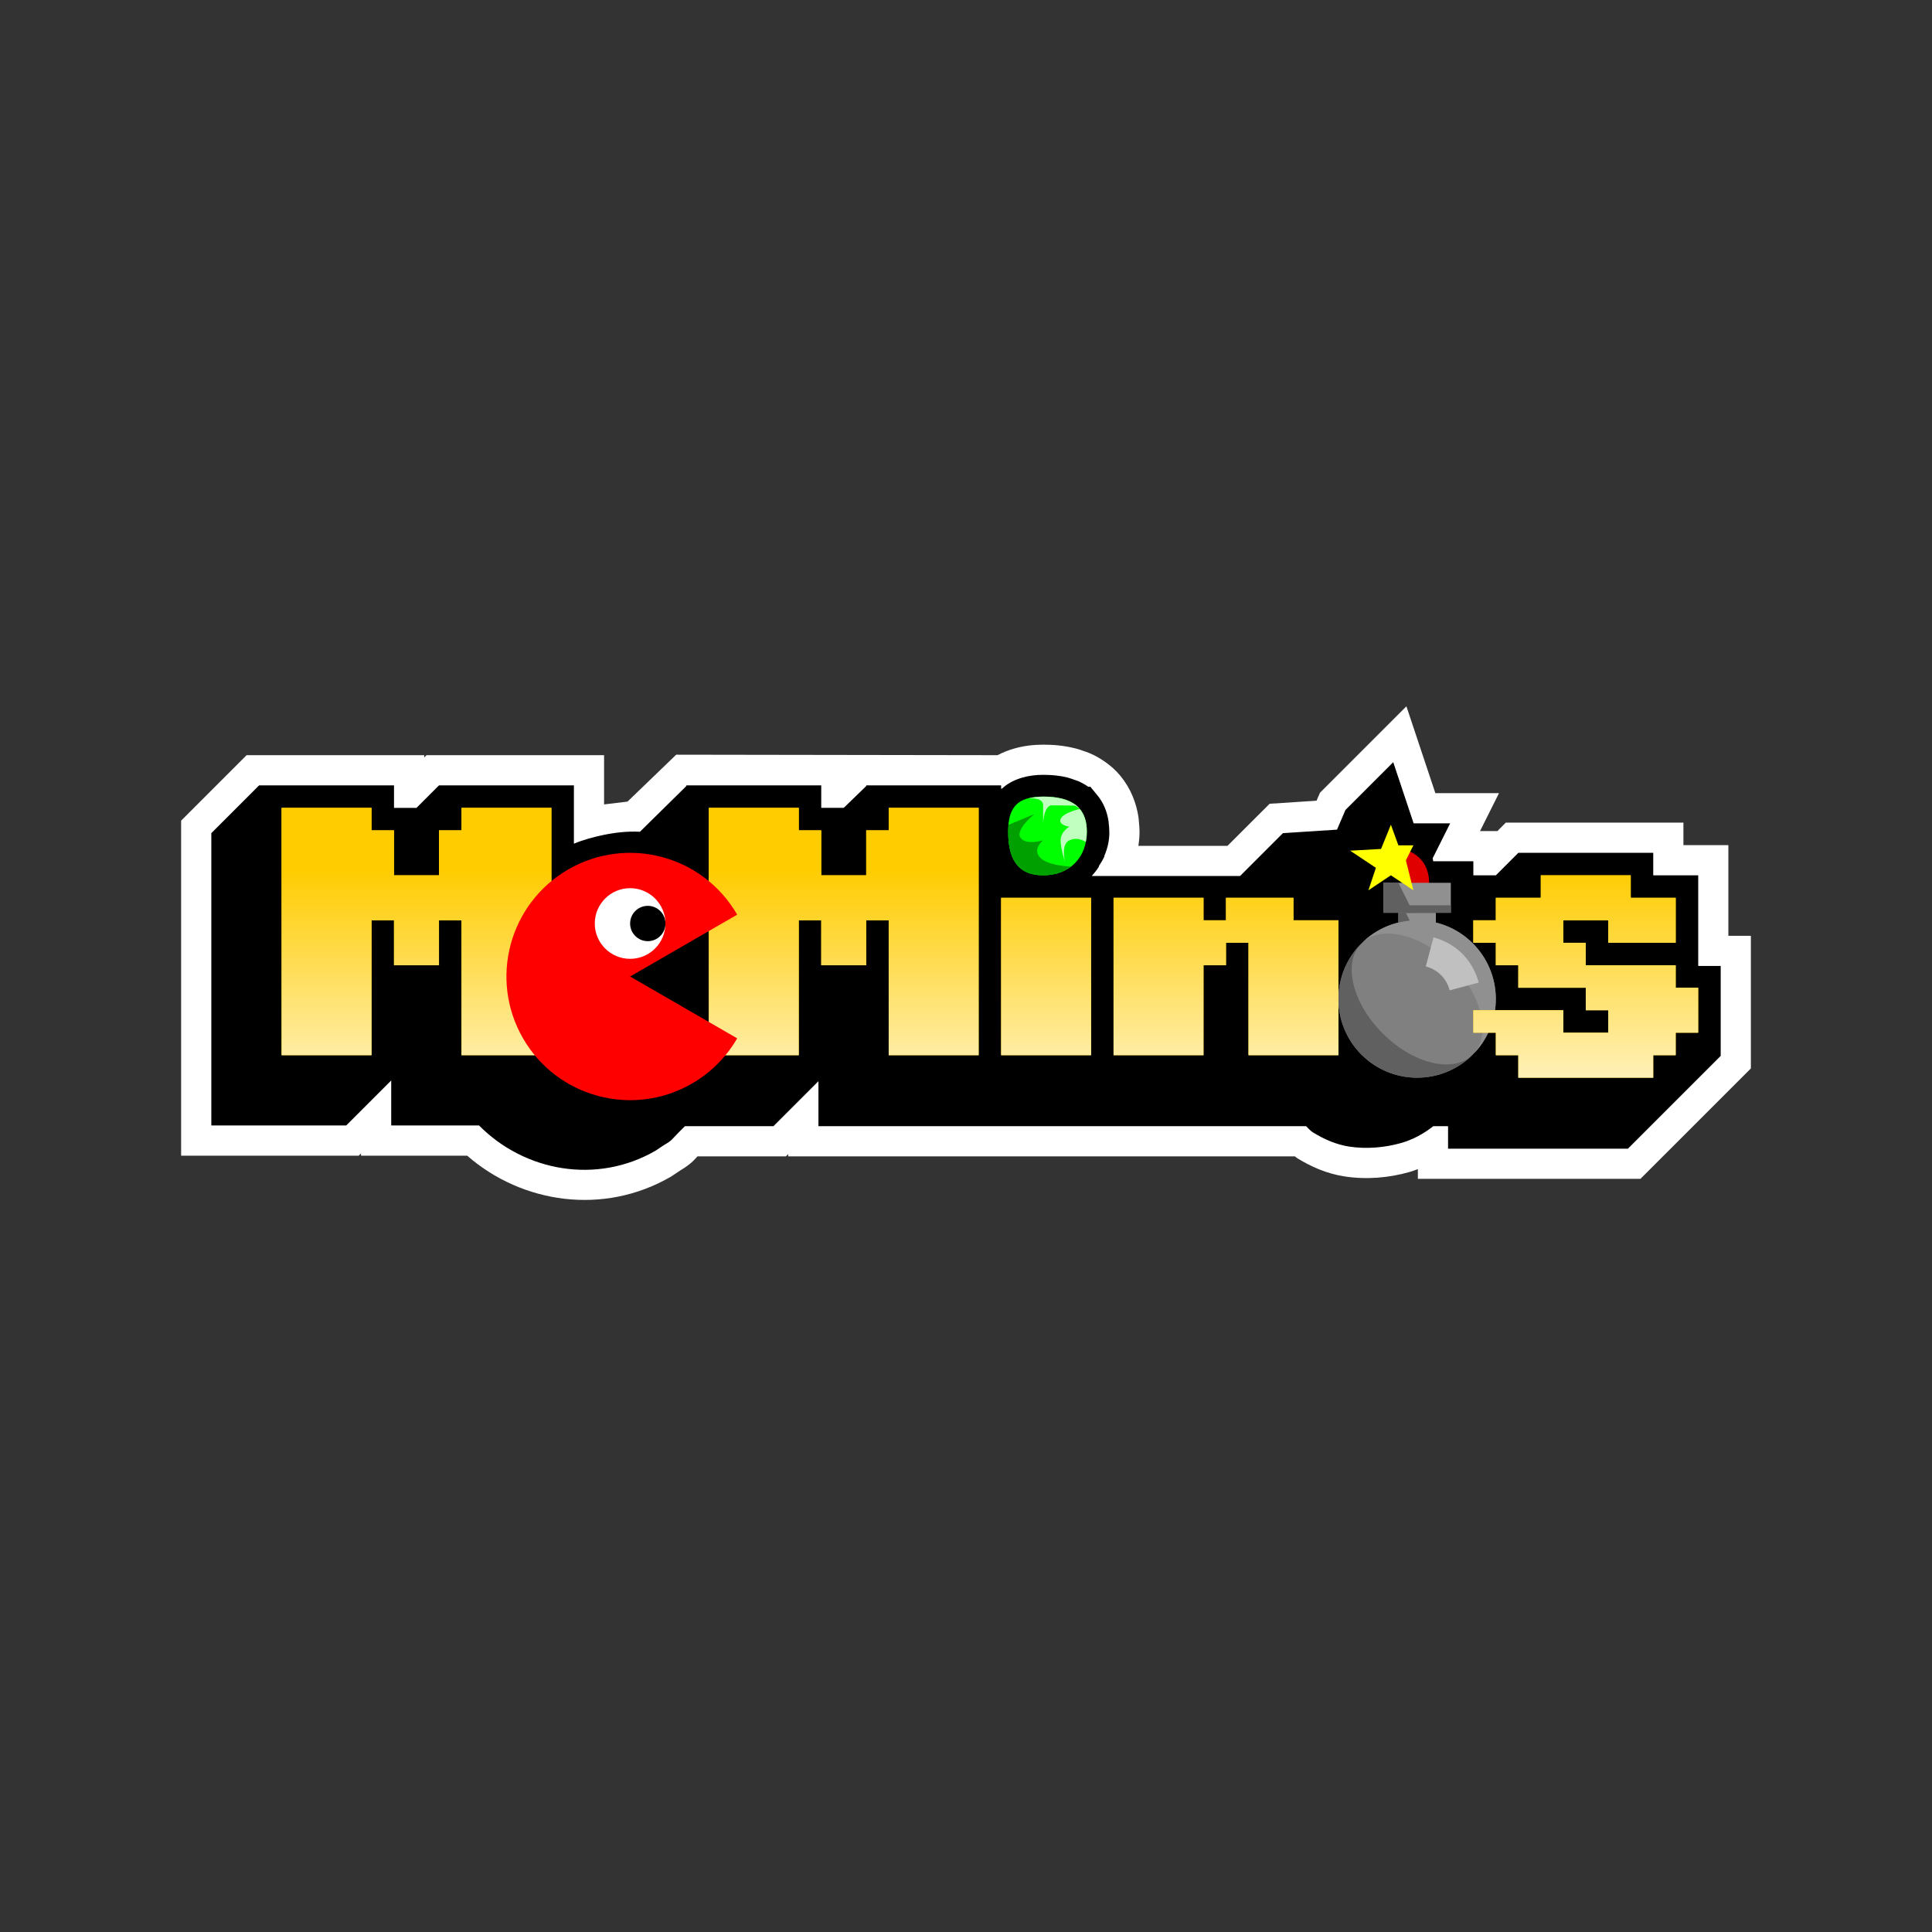 <?xml version="1.0" encoding="UTF-8" standalone="no"?>
<!-- Created with Inkscape (http://www.inkscape.org/) -->

<svg
   xmlns:dc="http://purl.org/dc/elements/1.1/"
   xmlns:cc="http://creativecommons.org/ns#"
   xmlns:rdf="http://www.w3.org/1999/02/22-rdf-syntax-ns#"
   xmlns:svg="http://www.w3.org/2000/svg"
   xmlns="http://www.w3.org/2000/svg"
   xmlns:xlink="http://www.w3.org/1999/xlink"
   xmlns:sodipodi="http://sodipodi.sourceforge.net/DTD/sodipodi-0.dtd"
   xmlns:inkscape="http://www.inkscape.org/namespaces/inkscape"
   width="1280"
   height="1280"
   id="svg2"
   version="1.1"
   inkscape:version="0.48.5 r10040"
   sodipodi:docname="00.svg"
   inkscape:export-filename="loadscreen-new2-00.png"
   inkscape:export-xdpi="112.5"
   inkscape:export-ydpi="112.5">
  <rect width="100%" height="100%" fill="#333333" stroke="none"/>
  <defs
     id="defs4">
    <linearGradient
       id="linearGradient5105">
      <stop
         style="stop-color:#fc0;stop-opacity:1;"
         offset="0"
         id="stop5107" />
      <stop
         style="stop-color:white;stop-opacity:1;"
         offset="1"
         id="stop5109" />
    </linearGradient>
    <inkscape:perspective
       sodipodi:type="inkscape:persp3d"
       inkscape:vp_x="0 : 526.18109 : 1"
       inkscape:vp_y="0 : 1000 : 0"
       inkscape:vp_z="744.09448 : 526.18109 : 1"
       inkscape:persp3d-origin="372.04724 : 350.78739 : 1"
       id="perspective10" />
    <linearGradient
       inkscape:collect="always"
       xlink:href="#linearGradient5105"
       id="linearGradient5111"
       x1="640"
       y1="576"
       x2="640"
       y2="768"
       gradientUnits="userSpaceOnUse" />
  </defs>
  <sodipodi:namedview
     id="base"
     pagecolor="black"
     bordercolor="#666666"
     borderopacity="1.0"
     inkscape:pageopacity="1"
     inkscape:pageshadow="2"
     inkscape:zoom="0.4125"
     inkscape:cx="640"
     inkscape:cy="640"
     inkscape:document-units="px"
     inkscape:current-layer="layer1"
     showgrid="true"
     units="px"
     objecttolerance="10000"
     gridtolerance="10000"
     guidetolerance="10000"
     inkscape:window-width="1024"
     inkscape:window-height="741"
     inkscape:window-x="0"
     inkscape:window-y="2"
     inkscape:window-maximized="1"
     showguides="true"
     inkscape:guide-bbox="true">
    <inkscape:grid
       type="xygrid"
       id="grid4437"
       empspacing="4"
       visible="true"
       enabled="true"
       snapvisiblegridlinesonly="true" />
    <sodipodi:guide
       orientation="1,0"
       position="640,1280"
       id="guide4439" />
    <sodipodi:guide
       orientation="0,1"
       position="-96,640"
       id="guide4441" />
  </sodipodi:namedview>
  <g
     inkscape:label="Ebene 1"
     inkscape:groupmode="layer"
     id="layer1"
     transform="translate(0,227.638)">
    <path
       style="font-size:medium;font-style:normal;font-variant:normal;font-weight:normal;font-stretch:normal;text-indent:0;text-align:start;text-decoration:none;line-height:normal;letter-spacing:normal;word-spacing:normal;text-transform:none;direction:ltr;block-progression:tb;writing-mode:lr-tb;text-anchor:start;baseline-shift:baseline;color:black;fill:white;fill-opacity:1;fill-rule:nonzero;stroke:none;stroke-width:40;marker:none;visibility:visible;display:inline;overflow:visible;enable-background:accumulate;font-family:Sans;-inkscape-font-specification:Sans"
       d="m 931.781,240.312 -57.25,57.25 -1.531,3.531 -0.75,1.75 -31.094,2.031 -27.906,27.875 -59.062,0 c 0.461,-2.878 0.781,-5.834 0.781,-8.875 0,-3.094 -0.265,-5.87 -0.594,-8.5 l 0.031,0 c 0.402,4.016 0.473,3.98 0,-0.562 l -0.062,-0.344 -0.031,-0.375 c -1.345,-9.535 -5.168,-19.497 -12.156,-27.844 l 0.031,-0.031 c -0.069,-0.085 -0.149,-0.165 -0.219,-0.25 -0.078,-0.092 -0.14,-0.19 -0.219,-0.281 l -0.031,0.031 c -4.992,-5.984 -12.217,-10.781 -17.625,-13.375 -0.041,-0.019 -0.022,-0.012 -0.062,-0.031 -3.452,-1.643 -7.25,-2.763 -5.5,-2.125 l -0.031,-0.031 -0.031,0 c 0.856,0.308 -2.478,-1.068 -5.969,-1.969 l 0,0.031 c -7.352,-1.902 -14.5,-2.5 -21.281,-2.5 -6.374,0 -12.993,0.743 -19.562,2.656 -3.505,1.021 -7.139,2.418 -10.75,4.312 L 448,272.362 l -32.25,31.075 -15.531,1.875 0,-32.625 -117.656,0 -1.531,1.531 0,-1.531 -117.656,0 -43.375,43.375 0,221.969 117.656,0 1.531,-1.531 0,1.531 70.344,0 c 36.491,31.825 90.446,39.606 134.688,14.062 l 0.562,-0.312 0.531,-0.375 5.594,-3.719 c 3.043,-1.828 5.899,-3.823 8.094,-5.938 1.635,-1.576 2.277,-2.348 3.125,-3.281 l 58.594,0 1.5,-1.5 0,1.5 335.656,0 c 0.595,0.422 0.906,0.794 1.594,1.219 8.892,5.491 19.3,10.223 31.219,12.062 14.564,2.248 29.244,0.998 42.906,-2.844 1.987,-0.559 3.877,-1.261 5.781,-1.969 l 0,6.438 147.469,0 73.156,-73.156 0,-87.875 -14.906,0 0,-60.062 -29.781,0 0,-14.906 -117.688,0 -5.562,5.594 -11.5,0 12.562,-25.125 -42.156,0 z"
       id="path5084"
       inkscape:connector-curvature="0"
       sodipodi:nodetypes="cccccccscccccccccccccccccsscccccccccccccccccccsccccccscccccccccccccccc" />
    <path
       sodipodi:nodetypes="ccccccccccsccccccccsscccccccccccccscccccccccccccccccccccaaaccccccccccccccccccccc"
       inkscape:connector-curvature="0"
       id="path9330"
       d="m 923.052,277.327 -31.657,31.657 -5.587,13.035 -35.847,2.328 -28.398,28.398 -98.231,0 c 1.636,-1.879 3.294,-3.957 4.655,-6.052 0.074,-0.119 -0.074,-0.35 0,-0.466 1.339,-2.095 2.731,-4.231 3.724,-6.518 0.06,-0.134 -0.06,-0.334 0,-0.466 2.051,-4.845 3.259,-9.822 3.259,-15.363 0,-2.102 -0.192,-4.43 -0.466,-6.518 -0.015,-0.149 0.015,-0.323 0,-0.466 -0.945,-6.697 -3.395,-12.91 -7.914,-18.156 l -4.19,-5.121 -1.396,0 c -2.014,-1.439 -3.944,-2.479 -5.587,-3.259 -1.72,-0.827 -3.005,-1.134 -3.724,-1.396 -0.699,-0.252 -2.118,-0.861 -4.19,-1.396 -5.282,-1.366 -10.693,-1.862 -16.294,-1.862 -4.868,0 -9.46,0.55 -13.966,1.862 -4.506,1.312 -8.926,3.385 -12.57,6.518 -0.104,0.174 -0.389,0.27 -0.466,0.466 l -0.93,0.466 0,-1.862 0,-0.466 -89.385,0 0,0.466 -14.898,14.432 -14.898,0 0,-14.898 -89.385,0 0,0.466 -30.726,30.261 c -8.388,-0.429 -16.746,0.524 -25.14,2.328 -6.241,1.341 -12.559,3.039 -18.622,5.587 l 0,-38.641 -89.385,0 -14.898,14.898 -14.898,0 0,-14.898 -89.385,0 -31.657,31.657 0,193.668 89.385,0 29.795,-29.795 0,29.795 58.194,0 c 30.271,30.6 78.026,39.177 116.853,16.76 l 5.587,-3.724 c 5.83,-3.366 5.082,-3.685 9.777,-8.38 l 4.19,-4.19 58.659,0 29.795,-29.795 0,29.795 323.091,0 c 1.583,1.631 2.88,3.093 4.656,4.19 7.234,4.467 15.342,8.014 23.744,9.311 11.375,1.756 23.371,0.788 34.451,-2.328 7.751,-2.18 15.038,-6.153 21.415,-11.173 l 9.777,0 0,14.898 119.18,0 61.452,-61.452 0,-59.59 -14.898,0 0,-60.056 -29.795,0 0,-14.898 -89.385,0 -14.898,14.898 -14.898,0 0,-9.311 -14.898,0 -11.639,0 c -0.296,-0.581 -0.119,-1.312 -0.466,-1.862 l 0.931,-1.862 10.708,-21.415 -24.209,0 z"
       style="font-size:medium;font-style:normal;font-variant:normal;font-weight:normal;font-stretch:normal;text-indent:0;text-align:start;text-decoration:none;line-height:normal;letter-spacing:normal;word-spacing:normal;text-transform:none;direction:ltr;block-progression:tb;writing-mode:lr-tb;text-anchor:start;color:black;fill:black;fill-opacity:1;fill-rule:nonzero;stroke:none;stroke-width:2;marker:none;visibility:visible;font-family:Sans;-inkscape-font-specification:Sans" />
    <path
       style="fill:#fc0;fill-opacity:1;stroke:none"
       d="m 186.554,307.587 0,163.873 59.59,0 0,-89.385 14.898,0 0,14.898 0,14.898 14.898,0 14.898,0 0,-14.898 0,-14.898 14.898,0 0,89.385 59.59,0 0,-163.873 -59.59,0 0,14.898 -14.898,0 0,14.898 0,14.898 -14.898,0 -14.898,0 0,-14.898 0,-14.898 -14.898,0 0,-14.898 -59.59,0 z"
       id="path4156"
       inkscape:connector-curvature="0" />
    <path
       inkscape:connector-curvature="0"
       id="path4158"
       d="m 469.607,307.587 0,163.873 59.59,0 0,-89.385 14.898,0 0,14.898 0,14.898 14.898,0 14.898,0 0,-14.898 0,-14.898 14.898,0 0,89.385 59.59,0 0,-163.873 -59.59,0 0,14.898 -14.898,0 0,14.898 0,14.898 -14.898,0 -14.898,0 0,-14.898 0,-14.898 -14.898,0 0,-14.898 -59.59,0 z"
       style="fill:#fc0;fill-opacity:1;stroke:none" />
    <rect
       style="fill:#fc0;fill-opacity:1;stroke:none"
       id="rect4160"
       width="59.59"
       height="104.283"
       x="663.276"
       y="367.177" />
    <path
       inkscape:connector-curvature="0"
       style="fill:lime;fill-opacity:1;fill-rule:nonzero;stroke:none"
       d="m 691.098,300.138 c -17.381,0 -23.174,7.391 -23.174,23.174 0,17.381 5.794,28.968 23.174,28.968 17.38,0 28.967,-11.587 28.967,-28.968 0,-17.38 -11.587,-23.174 -28.967,-23.174 z"
       id="path4162"
       sodipodi:nodetypes="czzzz" />
    <path
       inkscape:connector-curvature="0"
       style="fill:#00a000;fill-opacity:1;fill-rule:nonzero;stroke:none"
       d="m 685.304,311.725 -17.019,7.061 c -0.119,1.423 -0.362,2.934 -0.362,4.526 0,17.381 5.794,28.968 23.174,28.968 7.291,0 13.461,-2.143 18.286,-5.793 -5.075,-0.271 -15.822,-1.448 -20.096,-5.794 -5.698,-5.794 1.81,-11.587 1.81,-11.587 0,0 -11.513,3.508 -15.027,-1.81 -3.514,-5.319 9.233,-15.57 9.233,-15.57 z"
       id="path4164" />
    <path
       inkscape:connector-curvature="0"
       style="fill:#c1ffc1;fill-opacity:1;fill-rule:nonzero;stroke:none"
       d="m 691.098,300.138 c -3.868,0 -6.992,0.524 -9.777,1.268 1.441,-0.134 9.777,-0.791 9.777,4.526 0,4.879 0,9.7 0,11.587 0.271,-3.846 1.448,-11.587 5.793,-11.587 5.73,0 16.064,0.176 16.294,0.182 -5.095,-4.258 -12.735,-5.975 -22.088,-5.975 z"
       id="path4166" />
    <path
       inkscape:connector-curvature="0"
       style="fill:#c1ffc1;fill-opacity:1;fill-rule:nonzero;stroke:none"
       d="m 712.642,305.57 -0.544,0.362 3.259,2.354 c -0.825,-0.982 -1.693,-1.931 -2.716,-2.716 z m 2.716,2.716 c 0,0 -11.059,2.52 -12.673,6.699 -1.615,4.179 5.793,5.069 5.793,5.069 0,0 -5.793,3.259 -5.793,9.052 0,5.793 2.897,14.122 2.897,14.122 0,0 -2.897,-11.462 2.897,-14.122 5.794,-2.659 10.863,1.086 10.863,1.086 0.441,-2.197 0.724,-4.438 0.724,-6.88 0,-6.578 -1.702,-11.454 -4.707,-15.027 z"
       id="path4168" />
    <path
       sodipodi:type="arc"
       style="fill:gray;fill-opacity:1;fill-rule:nonzero;stroke:none"
       id="path4172"
       sodipodi:cx="19.5"
       sodipodi:cy="21.5"
       sodipodi:rx="10.5"
       sodipodi:ry="10.5"
       d="M 30,21.5 C 30,27.299 25.299,32 19.5,32 13.701,32 9,27.299 9,21.5 9,15.701 13.701,11 19.5,11 25.299,11 30,15.701 30,21.5 z"
       transform="matrix(4.966,0,0,4.966,842.046,327.456)" />
    <rect
       style="fill:#909090;fill-opacity:1;fill-rule:nonzero;stroke:none"
       id="rect4174"
       width="24.829"
       height="9.931"
       x="926.465"
       y="377.113" />
    <path
       style="font-size:medium;font-style:normal;font-variant:normal;font-weight:normal;font-stretch:normal;text-indent:0;text-align:start;text-decoration:none;line-height:normal;letter-spacing:normal;word-spacing:normal;text-transform:none;direction:ltr;block-progression:tb;writing-mode:lr-tb;text-anchor:start;baseline-shift:baseline;color:black;fill:#e00000;fill-opacity:1;stroke:none;stroke-width:1;marker:none;visibility:visible;display:inline;overflow:visible;enable-background:accumulate;font-family:Sans;-inkscape-font-specification:Sans"
       d="m 925.379,334.78 a 7.45,7.45 0 0 0 0,14.898 c 1.748,0.27 5.42,2.695 5.121,2.328 1.02,1.256 1.396,1.152 1.396,5.121 a 7.45,7.45 0 1 0 14.898,0 c 0,-5.983 -1.855,-10.987 -4.655,-14.432 -4.12,-5.068 -8.998,-7.078 -14.432,-7.914 a 7.45,7.45 0 0 0 -2.328,0 z"
       id="path4176"
       inkscape:connector-curvature="0" />
    <rect
       style="fill:#909090;fill-opacity:1;fill-rule:nonzero;stroke:none"
       id="rect4178"
       width="44.693"
       height="19.863"
       x="916.534"
       y="357.25" />
    <path
       inkscape:connector-curvature="0"
       style="fill:#606060;fill-opacity:1;fill-rule:nonzero;stroke:none"
       d="m 902.011,397.35 c -20.352,20.351 -20.352,53.385 0,73.737 20.352,20.351 53.387,20.351 73.739,0 -12.599,12.598 -39.341,6.306 -59.694,-14.045 -20.352,-20.351 -26.644,-47.093 -14.045,-59.691 z"
       id="path4180"
       inkscape:transform-center-y="1.5368963"
       inkscape:transform-center-x="1.5368965" />
    <path
       inkscape:connector-curvature="0"
       style="fill:#606060;fill-opacity:1;fill-rule:nonzero;stroke:none"
       d="m 926.466,377.113 0,9.931 9.932,0 -4.966,-9.931 -4.966,0 z"
       id="path4182" />
    <path
       inkscape:connector-curvature="0"
       inkscape:transform-center-y="-1.5368969"
       id="path4184"
       d="m 975.75,471.086 c 20.352,-20.351 20.352,-53.385 0,-73.737 -20.352,-20.351 -53.387,-20.351 -73.739,0 12.599,-12.598 39.341,-6.306 59.693,14.045 20.352,20.351 26.644,47.093 14.046,59.691 z"
       style="fill:#909090;fill-opacity:1;fill-rule:nonzero;stroke:none"
       inkscape:transform-center-x="-1.536897" />
    <path
       inkscape:connector-curvature="0"
       style="fill:#606060;fill-opacity:1;fill-rule:nonzero;stroke:none"
       d="m 916.534,357.25 0,19.863 19.863,0 -9.932,-19.863 -9.932,0 z"
       id="path4186" />
    <rect
       style="fill:#606060;fill-opacity:1;fill-rule:nonzero;stroke:none"
       id="rect4188"
       width="33.146"
       height="4.966"
       x="928.081"
       y="372.147" />
    <path
       inkscape:connector-curvature="0"
       style="fill:silver;fill-opacity:1;fill-rule:nonzero;stroke:none"
       d="m 949.743,393.407 -5.121,19.242 c 7.943,2.128 13.7,7.885 15.829,15.828 l 19.243,-5.121 c -4.02,-15.003 -14.946,-25.929 -29.95,-29.949 z"
       id="path4190" />
    <path
       inkscape:connector-curvature="0"
       style="fill:yellow;fill-opacity:1;fill-rule:nonzero;stroke:none"
       d="m 914.983,334.812 -20.493,1.143 17.078,11.363 -4.966,14.897 14.898,-9.931 14.898,9.931 -4.966,-19.863 4.966,-9.931 -9.932,0 -4.966,-13.662 -6.516,16.052 z"
       id="path4192"
       sodipodi:nodetypes="ccccccccccc" />
    <path
       inkscape:connector-curvature="0"
       style="fill:#fc0;fill-opacity:1;stroke:none"
       d="m 737.763,367.177 0,104.283 59.59,0 0,-59.59 14.898,0 0,-14.898 14.898,0 0,14.898 0,59.59 59.59,0 0,-59.59 0,-14.898 0,-14.898 -29.795,0 0,-14.898 -44.693,0 0,14.898 -14.898,0 0,-14.898 -59.59,0 z"
       id="path4194" />
    <path
       inkscape:connector-curvature="0"
       style="fill:#fc0;fill-opacity:1;stroke:none"
       d="m 1020.817,352.28 0,14.898 -29.795,0 0,14.898 -14.898,0 0,14.898 14.898,0 0,14.898 14.898,0 0,14.898 44.693,0 0,14.898 14.898,0 0,14.898 -29.795,0 0,-14.898 -59.59,0 0,14.898 14.898,0 0,14.898 14.898,0 0,14.898 89.385,0 0,-14.898 14.898,0 0,-14.898 14.898,0 0,-14.898 0,-14.898 -14.898,0 0,-14.898 -59.59,0 0,-14.898 -14.898,0 0,-14.898 29.795,0 0,14.898 44.693,0 0,-14.898 0,-14.898 -29.795,0 0,-14.898 -59.59,0 z"
       id="path4196" />
    <path
       style="fill:url(#linearGradient5111);fill-opacity:1;stroke:none"
       d="M 186.562 535.219 L 186.562 699.094 L 246.156 699.094 L 246.156 609.719 L 261.031 609.719 L 261.031 624.625 L 261.031 639.5 L 275.938 639.5 L 290.844 639.5 L 290.844 624.625 L 290.844 609.719 L 305.75 609.719 L 305.75 699.094 L 365.312 699.094 L 365.312 535.219 L 305.75 535.219 L 305.75 550.125 L 290.844 550.125 L 290.844 565.031 L 290.844 579.906 L 275.938 579.906 L 261.031 579.906 L 261.031 565.031 L 261.031 550.125 L 246.156 550.125 L 246.156 535.219 L 186.562 535.219 z M 469.594 535.219 L 469.594 699.094 L 529.188 699.094 L 529.188 609.719 L 544.094 609.719 L 544.094 624.625 L 544.094 639.5 L 559 639.5 L 573.875 639.5 L 573.875 624.625 L 573.875 609.719 L 588.781 609.719 L 588.781 699.094 L 648.375 699.094 L 648.375 535.219 L 588.781 535.219 L 588.781 550.125 L 573.875 550.125 L 573.875 565.031 L 573.875 579.906 L 559 579.906 L 544.094 579.906 L 544.094 565.031 L 544.094 550.125 L 529.188 550.125 L 529.188 535.219 L 469.594 535.219 z M 1020.812 579.906 L 1020.812 594.812 L 991.031 594.812 L 991.031 609.719 L 976.125 609.719 L 976.125 624.625 L 991.031 624.625 L 991.031 639.5 L 1005.906 639.5 L 1005.906 654.406 L 1050.625 654.406 L 1050.625 669.312 L 1065.5 669.312 L 1065.5 684.188 L 1035.719 684.188 L 1035.719 669.312 L 976.125 669.312 L 976.125 684.188 L 991.031 684.188 L 991.031 699.094 L 1005.906 699.094 L 1005.906 714 L 1095.312 714 L 1095.312 699.094 L 1110.188 699.094 L 1110.188 684.188 L 1125.094 684.188 L 1125.094 669.312 L 1125.094 654.406 L 1110.188 654.406 L 1110.188 639.5 L 1050.625 639.5 L 1050.625 624.625 L 1035.719 624.625 L 1035.719 609.719 L 1065.5 609.719 L 1065.5 624.625 L 1110.188 624.625 L 1110.188 609.719 L 1110.188 594.812 L 1080.406 594.812 L 1080.406 579.906 L 1020.812 579.906 z M 663.281 594.812 L 663.281 699.094 L 722.875 699.094 L 722.875 594.812 L 663.281 594.812 z M 737.75 594.812 L 737.75 699.094 L 797.344 699.094 L 797.344 639.5 L 812.25 639.5 L 812.25 624.625 L 827.156 624.625 L 827.156 639.5 L 827.156 699.094 L 886.75 699.094 L 886.75 639.5 L 886.75 624.625 L 886.75 609.719 L 856.938 609.719 L 856.938 594.812 L 812.25 594.812 L 812.25 609.719 L 797.344 609.719 L 797.344 594.812 L 737.75 594.812 z "
       id="path5086"
       transform="translate(0,-227.638)" />
    <path
       transform="matrix(-11.718,0,0,11.718,510.798,325.576)"
       d="M 1.911,4.504 C 3.841,1.16 8.117,0.015 11.461,1.945 14.805,3.876 15.95,8.152 14.02,11.496 12.089,14.84 7.813,15.985 4.47,14.055 3.407,13.441 2.524,12.558 1.911,11.496 L 7.965,8 z"
       sodipodi:ry="6.9913044"
       sodipodi:rx="6.9913044"
       sodipodi:cy="8"
       sodipodi:cx="7.9652176"
       id="path4200"
       style="fill:red;fill-opacity:1;fill-rule:nonzero;stroke:none"
       sodipodi:type="arc"
       sodipodi:start="3.6651914"
       sodipodi:end="8.9011792" />
    <path
       d="M 10,5 C 10,6.105 9.105,7 8,7 6.895,7 6,6.105 6,5 6,3.895 6.895,3 8,3 c 1.105,0 2,0.895 2,2 z"
       sodipodi:ry="2"
       sodipodi:rx="2"
       sodipodi:cy="5"
       sodipodi:cx="8"
       id="path4202"
       style="fill:white;fill-opacity:1;fill-rule:nonzero;stroke:none"
       sodipodi:type="arc"
       transform="matrix(-11.703,0,0,11.703,511.09,325.693)" />
    <path
       transform="matrix(-11.703,0,0,11.703,522.793,325.693)"
       d="M 9,5 C 9,5.552 8.552,6 8,6 7.448,6 7,5.552 7,5 7,4.448 7.448,4 8,4 8.552,4 9,4.448 9,5 z"
       sodipodi:ry="1"
       sodipodi:rx="1"
       sodipodi:cy="5"
       sodipodi:cx="8"
       id="path4204"
       style="fill:black;fill-opacity:1;fill-rule:nonzero;stroke:none"
       sodipodi:type="arc" />
  </g>
</svg>

